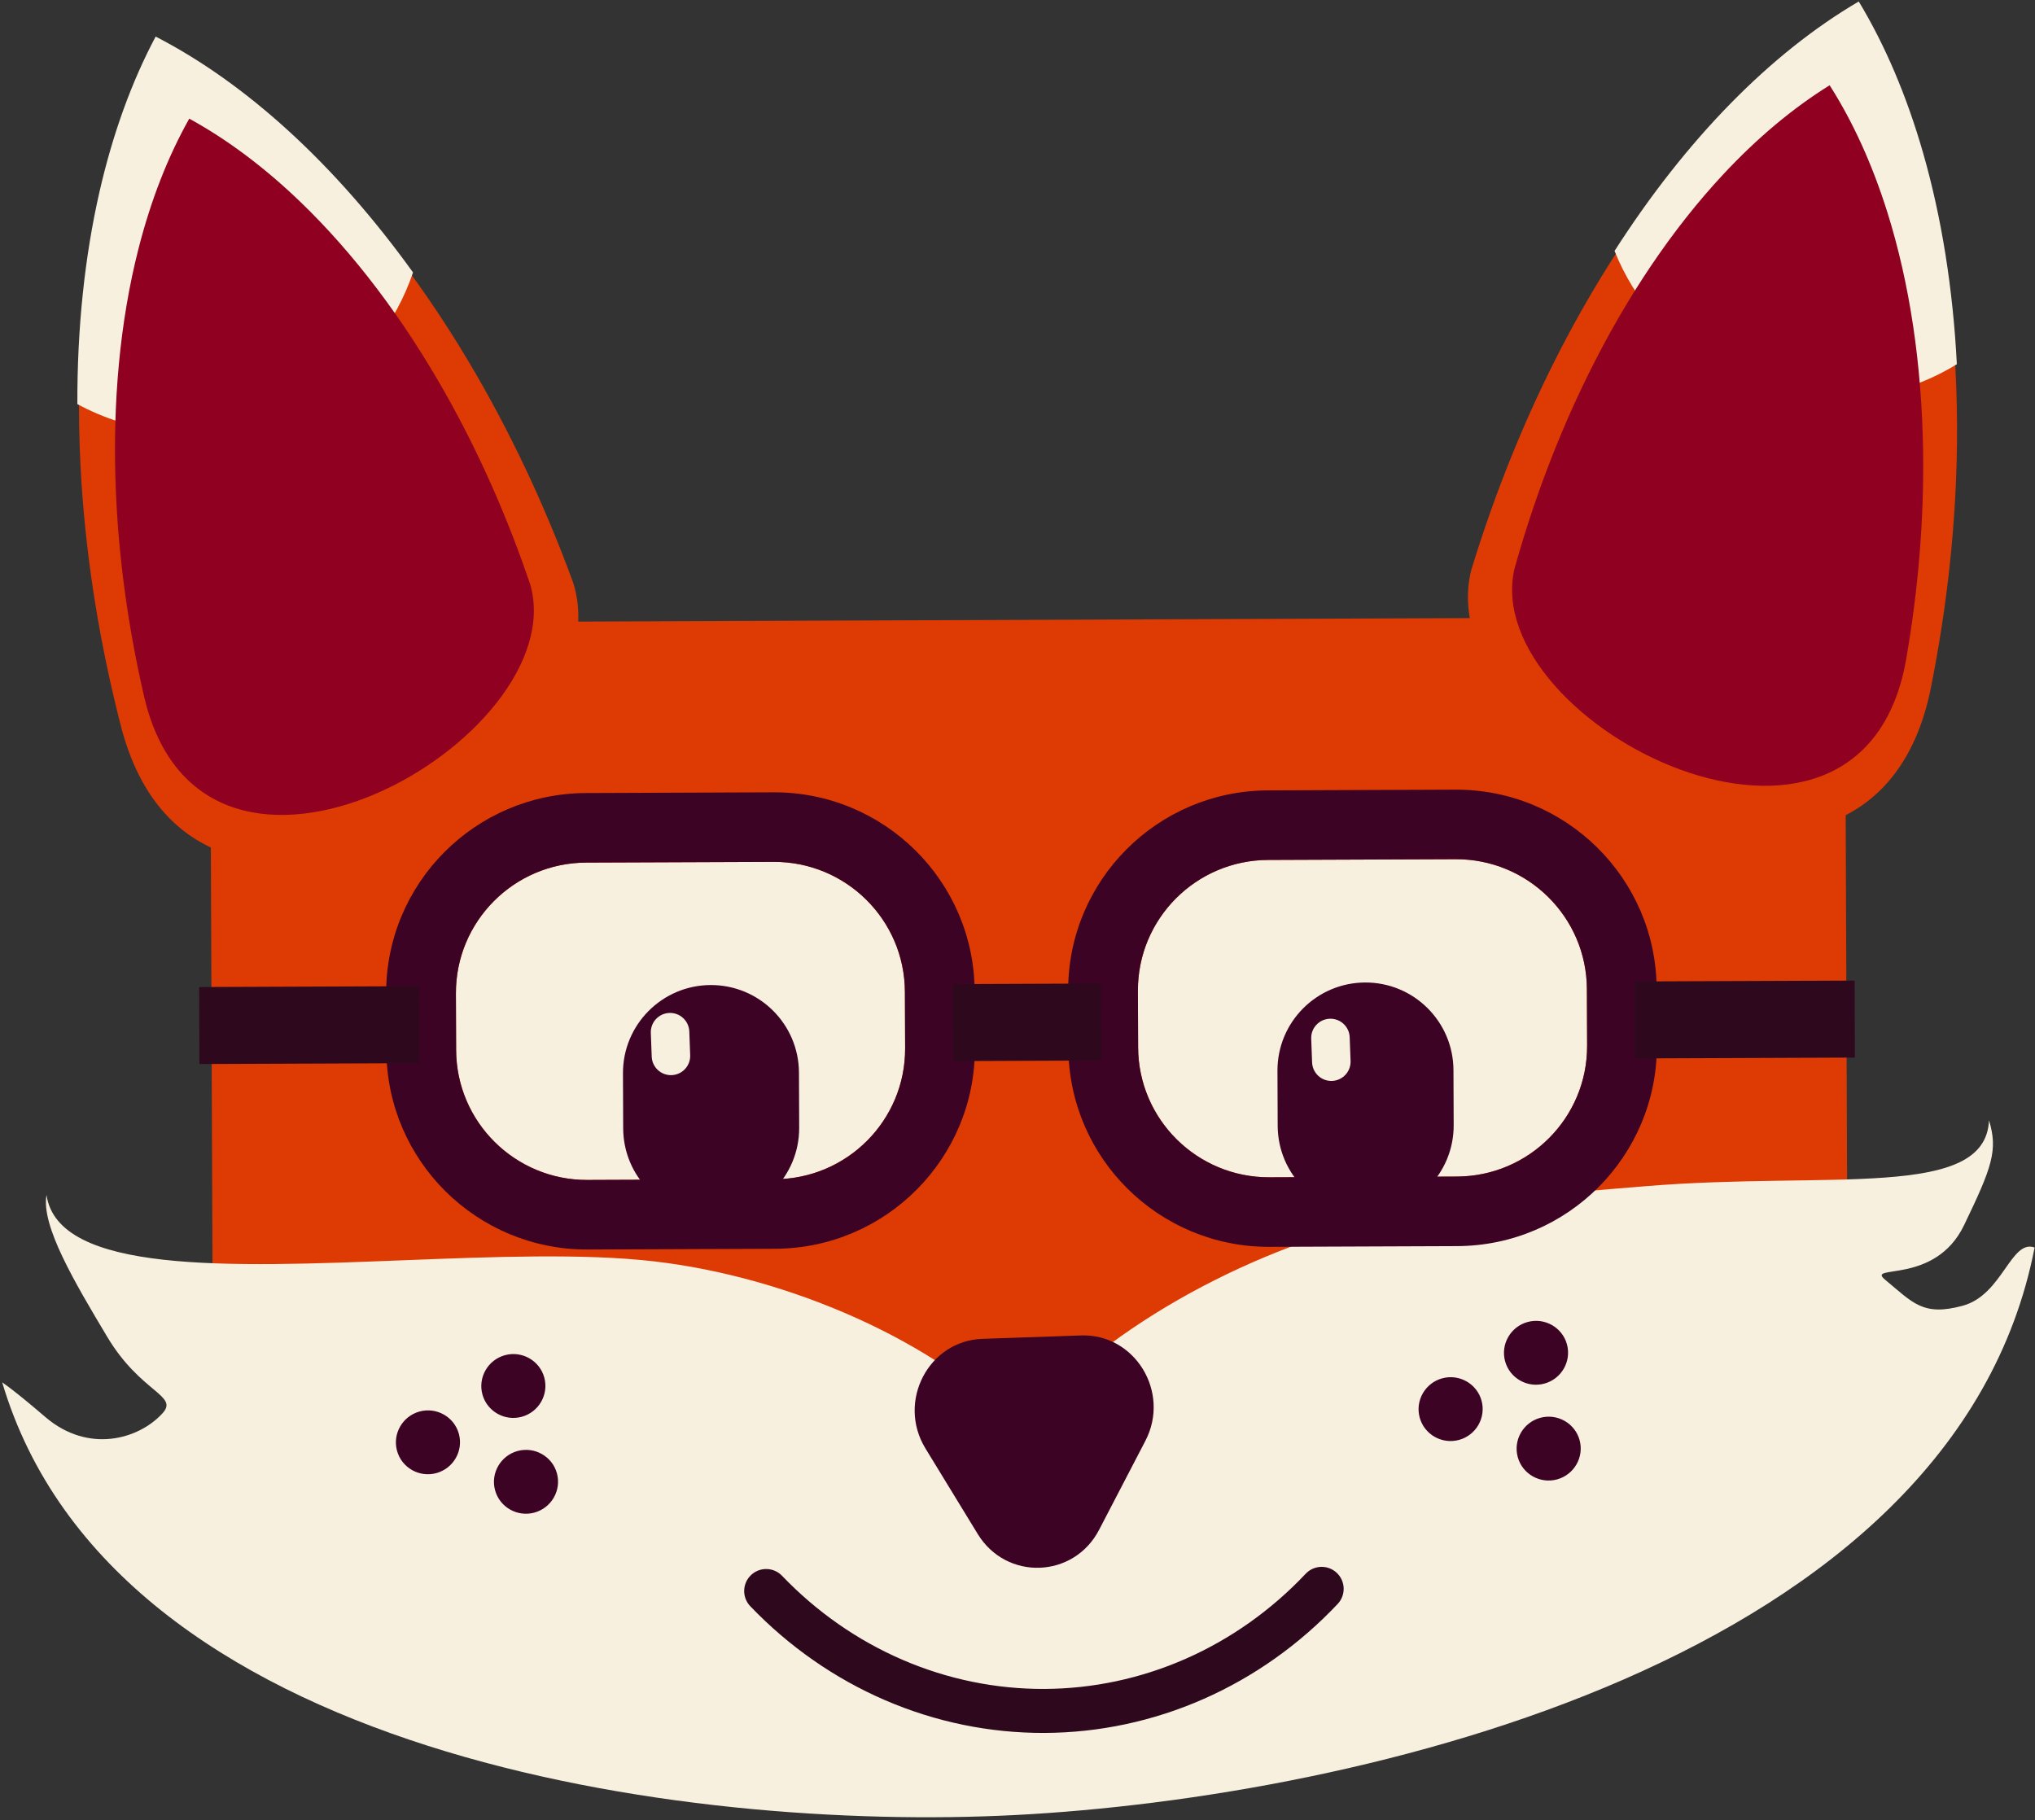 <svg width="370" height="331" viewBox="0 0 370 331" fill="none" xmlns="http://www.w3.org/2000/svg">
<rect x="0" y="0" width="370" height="331" fill="#333333" stroke="none"/>
<path d="M38.303 145.283C38.234 127.61 52.505 113.227 70.178 113.159L303.436 112.25C321.109 112.181 335.492 126.452 335.561 144.125L335.985 253.044C336.054 270.717 321.783 285.1 304.11 285.168L70.852 286.077C53.179 286.146 38.796 271.875 38.727 254.202L38.303 145.283Z" fill="#DE3B04"/>
<path d="M73.204 229.158C89.571 228.518 106.122 227.87 118.964 229.357C143.487 232.197 170.454 243.918 185.446 259.815C199.475 242.29 226.224 227.432 251.412 221.586C264.696 218.503 282.099 217.081 299.309 215.674C332.61 212.952 361.02 218.224 361.635 203.704C363.311 209.154 362.167 212.252 357.104 222.769C351.813 233.758 339.222 229.768 342.729 232.673C347.805 236.877 349.614 239.391 356.859 237.42C364.103 235.448 365.614 225.273 369.928 226.833C355.363 301.86 247.168 326.815 184.444 330.033C124.962 333.085 20.617 319.542 0.398 251.346C2.885 253.093 5.577 255.385 8.304 257.706C16.053 264.302 25.205 261.744 29.551 256.972C32.553 253.676 25.606 253.314 19.472 243.037C13.602 233.201 7.444 222.883 8.455 217.277C10.55 231.611 41.533 230.398 73.204 229.158Z" fill="#F8F0DF"/>
<path d="M72.183 263.784C71.341 260.691 73.192 257.494 76.285 256.652C79.378 255.811 82.593 257.629 83.435 260.722C84.277 263.816 82.427 267.012 79.333 267.854C76.24 268.696 73.025 266.878 72.183 263.784Z" fill="#3D0325"/>
<path d="M87.711 253.543C86.87 250.45 88.72 247.253 91.813 246.411C94.906 245.569 98.121 247.388 98.963 250.481C99.805 253.574 97.955 256.771 94.861 257.613C91.768 258.455 88.553 256.636 87.711 253.543Z" fill="#3D0325"/>
<path d="M90.01 270.964C89.168 267.871 91.019 264.674 94.112 263.832C97.205 262.991 100.42 264.809 101.262 267.902C102.104 270.996 100.254 274.192 97.16 275.034C94.067 275.876 90.852 274.058 90.01 270.964Z" fill="#3D0325"/>
<path d="M199.834 278.169C195.23 287.022 182.972 287.444 177.77 278.928L168.259 263.36C163.057 254.844 168.812 243.777 178.618 243.44L196.546 242.822C206.352 242.485 212.855 253.129 208.251 261.983L199.834 278.169Z" fill="#3D0325"/>
<path d="M206.891 180.168C206.84 167.071 217.444 156.412 230.576 156.361L264.657 156.228C277.789 156.177 288.476 166.753 288.527 179.85L288.567 190.126C288.618 203.223 278.014 213.882 264.882 213.933L230.801 214.066C217.669 214.117 206.982 203.541 206.931 190.444L206.891 180.168Z" fill="#F8F0DF"/>
<path fill-rule="evenodd" clip-rule="evenodd" d="M230.527 143.714L264.608 143.581C284.744 143.502 301.131 159.718 301.209 179.8L301.249 190.077C301.327 210.159 285.067 226.502 264.932 226.58L230.85 226.713C210.715 226.792 194.328 210.575 194.25 190.493L194.21 180.217C194.131 160.135 210.391 143.792 230.527 143.714ZM230.576 156.361C217.444 156.412 206.84 167.071 206.891 180.168L206.931 190.444C206.982 203.541 217.669 214.117 230.801 214.066L264.882 213.933C278.014 213.882 288.618 203.223 288.567 190.126L288.527 179.85C288.476 166.753 277.789 156.177 264.657 156.228L230.576 156.361Z" fill="#3D0325"/>
<path d="M82.892 180.651C82.841 167.554 93.445 156.896 106.577 156.844L140.658 156.712C153.79 156.66 164.477 167.236 164.528 180.333L164.569 190.609C164.62 203.706 154.015 214.365 140.883 214.416L106.802 214.549C93.67 214.6 82.983 204.024 82.932 190.927L82.892 180.651Z" fill="#F8F0DF"/>
<path fill-rule="evenodd" clip-rule="evenodd" d="M106.528 144.197L140.609 144.064C160.745 143.986 177.132 160.202 177.21 180.284L177.25 190.56C177.328 210.642 161.068 226.985 140.933 227.063L106.851 227.196C86.716 227.275 70.329 211.059 70.251 190.977L70.211 180.701C70.132 160.619 86.392 144.275 106.528 144.197ZM106.577 156.844C93.445 156.896 82.841 167.554 82.892 180.651L82.932 190.927C82.983 204.024 93.67 214.6 106.802 214.549L140.883 214.416C154.015 214.365 164.62 203.706 164.569 190.609L164.528 180.333C164.477 167.236 153.79 156.66 140.658 156.712L106.577 156.844Z" fill="#3D0325"/>
<path d="M36.206 179.471L76.205 179.315L76.26 193.315L36.26 193.471L36.206 179.471Z" fill="#2E091E"/>
<path d="M173.205 178.937L200.204 178.832L200.259 192.832L173.259 192.937L173.205 178.937Z" fill="#2E091E"/>
<path d="M297.204 178.454L337.203 178.298L337.258 192.298L297.258 192.454L297.204 178.454Z" fill="#2E091E"/>
<path d="M232.266 194.707C232.232 185.871 239.367 178.68 248.204 178.645C257.04 178.611 264.232 185.746 264.266 194.583L264.305 204.583C264.339 213.419 257.204 220.61 248.368 220.645C239.531 220.679 232.34 213.544 232.305 204.707L232.266 194.707Z" fill="#3D0325"/>
<path d="M113.267 195.171C113.233 186.334 120.368 179.143 129.205 179.109C138.041 179.074 145.233 186.21 145.267 195.046L145.306 205.046C145.34 213.883 138.205 221.074 129.368 221.108C120.532 221.143 113.341 214.007 113.306 205.171L113.267 195.171Z" fill="#3D0325"/>
<path d="M118.332 187.811C118.259 185.879 119.767 184.255 121.698 184.183C123.63 184.11 125.254 185.618 125.327 187.549L125.488 191.862C125.56 193.793 124.053 195.418 122.121 195.49C120.189 195.562 118.565 194.055 118.493 192.123L118.332 187.811Z" fill="#F8F0DF"/>
<path d="M238.402 188.863C238.33 186.931 239.837 185.307 241.769 185.235C243.7 185.163 245.325 186.67 245.397 188.602L245.558 192.914C245.63 194.846 244.123 196.47 242.191 196.542C240.26 196.614 238.635 195.107 238.563 193.175L238.402 188.863Z" fill="#F8F0DF"/>
<path fill-rule="evenodd" clip-rule="evenodd" d="M243.049 285.99C244.656 287.506 244.73 290.038 243.214 291.645C236.249 299.027 227.959 304.905 218.81 308.933C209.661 312.961 199.839 315.058 189.906 315.096C179.973 315.135 170.135 313.115 160.955 309.158C151.775 305.202 143.439 299.389 136.417 292.061C134.889 290.466 134.943 287.934 136.538 286.405C138.133 284.877 140.665 284.931 142.193 286.526C148.489 293.096 155.942 298.287 164.121 301.812C172.3 305.337 181.05 307.131 189.875 307.096C198.699 307.062 207.436 305.2 215.587 301.611C223.738 298.022 231.15 292.774 237.395 286.155C238.911 284.548 241.442 284.474 243.049 285.99Z" fill="#2E091E"/>
<path d="M267.507 103.635C271.954 89.064 277.656 75.087 284.422 62.207C293.045 45.792 303.228 31.479 314.39 20.085C321.892 12.427 329.738 6.189 337.721 1.513C342.52 9.468 346.46 18.731 349.427 29.075C353.839 44.464 356.011 61.947 355.816 80.525C355.664 95.102 354.057 110.13 351.067 125.075C340.02 180.287 259.145 136.821 267.507 103.635Z" fill="#DE3B04"/>
<path d="M293.554 45.631C300.014 35.54 307.097 26.527 314.625 18.843C322.128 11.184 329.974 4.946 337.956 0.27C342.756 8.225 346.696 17.488 349.662 27.832C353.025 39.561 355.086 52.506 355.791 66.225C351.171 69.067 345.931 71.073 340.246 72C320.056 75.291 300.86 63.885 293.554 45.631Z" fill="#F8F0DF"/>
<path d="M275.339 103.494C278.799 91.057 283.334 79.097 288.794 68.044C295.753 53.957 304.077 41.618 313.292 31.731C319.485 25.085 326 19.636 332.663 15.507C336.896 22.144 340.429 29.907 343.159 38.606C347.221 51.549 349.428 66.313 349.655 82.054C349.833 94.405 348.788 107.168 346.57 119.891C338.376 166.893 268.954 131.781 275.339 103.494Z" fill="#900021"/>
<path d="M104.248 106.044C99.017 91.736 92.566 78.089 85.112 65.594C75.612 49.67 64.668 35.93 52.905 25.158C44.999 17.918 36.826 12.114 28.602 7.878C24.241 16.082 20.808 25.544 18.407 36.034C14.835 51.64 13.615 69.215 14.816 87.755C15.758 102.302 18.177 117.22 21.973 131.981C35.995 186.514 114.396 138.728 104.248 106.044Z" fill="#DE3B04"/>
<path d="M75.095 49.537C68.098 39.812 60.536 31.195 52.603 23.93C44.696 16.69 36.524 10.886 28.3 6.65C23.938 14.853 20.506 24.316 18.105 34.805C15.382 46.699 14.026 59.737 14.066 73.474C18.833 76.062 24.174 77.781 29.9 78.398C50.24 80.59 68.789 68.16 75.095 49.537Z" fill="#F8F0DF"/>
<path d="M96.42 106.327C92.291 94.097 87.114 82.4 81.063 71.659C73.351 57.97 64.37 46.1 54.633 36.727C48.088 30.427 41.288 25.338 34.411 21.577C30.544 28.434 27.437 36.376 25.182 45.212C21.828 58.355 20.424 73.217 21.051 88.947C21.543 101.29 23.277 113.978 26.181 126.561C36.911 173.05 104.328 134.228 96.42 106.327Z" fill="#900021"/>
<path d="M258.123 257.748C257.281 254.655 259.132 251.458 262.225 250.617C265.318 249.775 268.533 251.593 269.375 254.686C270.217 257.78 268.366 260.976 265.273 261.818C262.18 262.66 258.965 260.842 258.123 257.748Z" fill="#3D0325"/>
<path d="M273.651 247.507C272.809 244.414 274.66 241.217 277.753 240.375C280.846 239.533 284.061 241.352 284.903 244.445C285.745 247.538 283.894 250.735 280.801 251.577C277.708 252.419 274.493 250.6 273.651 247.507Z" fill="#3D0325"/>
<path d="M275.95 264.928C275.108 261.835 276.958 258.638 280.052 257.796C283.145 256.955 286.36 258.773 287.202 261.866C288.044 264.96 286.193 268.156 283.1 268.998C280.007 269.84 276.792 268.022 275.95 264.928Z" fill="#3D0325"/>
</svg>
